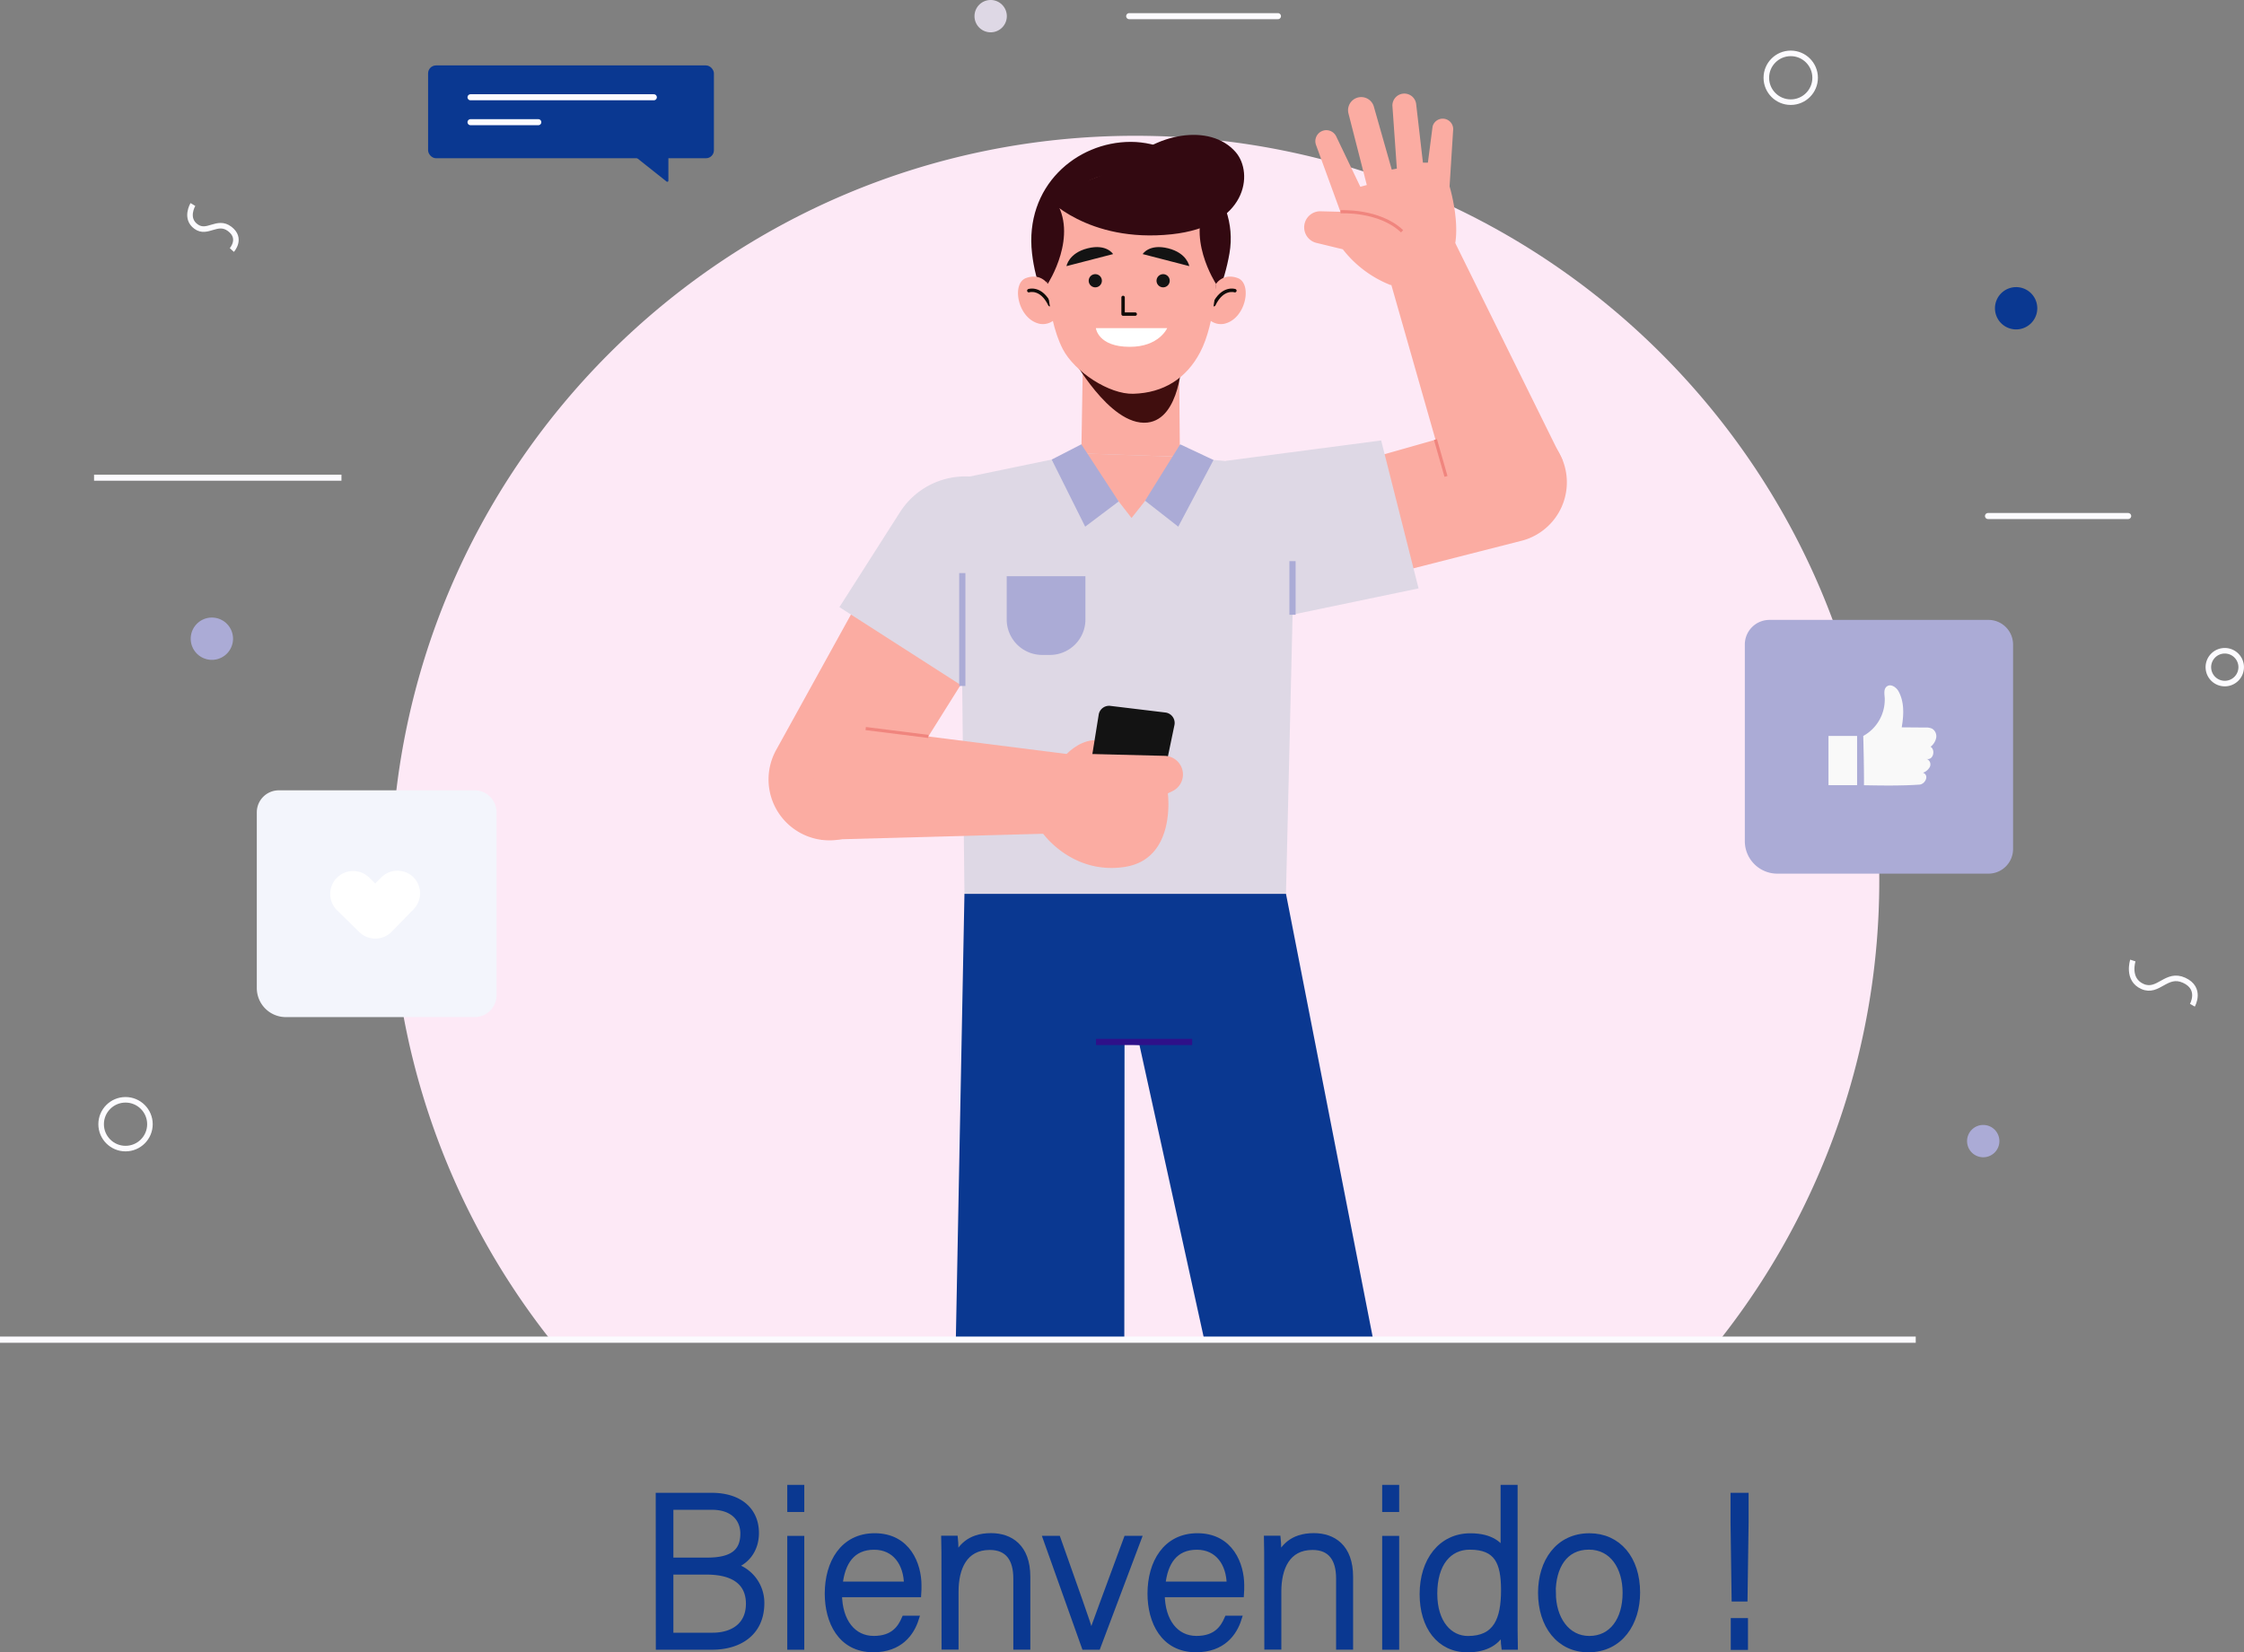 <svg id="Capa_1" data-name="Capa 1" xmlns="http://www.w3.org/2000/svg" viewBox="0 0 719.14 529.67"><rect x="0" y="0" width="719.14" height="529.67" fill="#808080" stroke="none"/><defs><style>.cls-1{fill:#fde9f6;}.cls-2,.cls-20{fill:#0a3891;}.cls-10,.cls-11,.cls-13,.cls-14,.cls-18,.cls-19,.cls-3,.cls-8{fill:none;}.cls-10,.cls-19,.cls-3,.cls-8{stroke:#fcfbff;}.cls-18,.cls-3{stroke-linecap:round;stroke-linejoin:round;}.cls-10,.cls-3{stroke-width:1.94px;}.cls-4{fill:#f3f5fc;}.cls-5{fill:#fff;}.cls-6{fill:#ababd6;}.cls-7{fill:#f9f9f9;}.cls-10,.cls-11,.cls-13,.cls-14,.cls-19,.cls-20,.cls-8{stroke-miterlimit:10;}.cls-8{stroke-width:1.78px;}.cls-9{fill:#ded8e5;}.cls-11{stroke:#2e1189;}.cls-11,.cls-14,.cls-19{stroke-width:1.99px;}.cls-12{fill:#fbaca2;}.cls-13{stroke:#f0857e;stroke-width:1px;}.cls-14{stroke:#ababd6;}.cls-15{fill:#131313;}.cls-16{fill:#400e0e;}.cls-17{fill:#330911;}.cls-18{stroke:#100b08;stroke-width:1.1px;}.cls-20{stroke:#0a3891;stroke-width:2px;}</style></defs><path class="cls-1" d="M1789.25,515c0-131.7-106.76-238.47-238.47-238.47S1312.31,383.29,1312.31,515a237.45,237.45,0,0,0,50.41,146.63h376.13A237.44,237.44,0,0,0,1789.25,515Z" transform="translate(-1186.99 -233)"/><rect class="cls-2" x="137.19" y="20.97" width="91.6" height="29.76" rx="2.55"/><line class="cls-3" x1="150.79" y1="31.18" x2="209.53" y2="31.18"/><line class="cls-3" x1="150.79" y1="39.17" x2="172.51" y2="39.17"/><path class="cls-2" d="M1401.19,280.5v10.4a.36.36,0,0,1-.59.29l-13.46-10.69Z" transform="translate(-1186.99 -233)"/><path class="cls-4" d="M89.36,253.35h62.72a7.05,7.05,0,0,1,7.05,7.05V319a7.05,7.05,0,0,1-7.05,7.05H91.61a9.31,9.31,0,0,1-9.31-9.31V260.4A7.05,7.05,0,0,1,89.36,253.35Z"/><path class="cls-5" d="M1319.49,514.22a7.32,7.32,0,0,0-10.37.11l-1.87,1.9-1.92-1.89A7.33,7.33,0,1,0,1295,524.79l7.13,7a.1.1,0,0,1,0,0,7.35,7.35,0,0,0,10.37-.11l7-7.17A7.32,7.32,0,0,0,1319.49,514.22Z" transform="translate(-1186.99 -233)"/><path class="cls-6" d="M567.06,198.72h70.18a7.89,7.89,0,0,1,7.89,7.89v65.56a7.89,7.89,0,0,1-7.89,7.89H569.58a10.41,10.41,0,0,1-10.41-10.41v-63A7.89,7.89,0,0,1,567.06,198.72Z"/><path class="cls-7" d="M1784.34,484.72c6.06.11,12.21.19,17.79-.2,1.76-.12,3.29-2.93,1.14-3.81a4,4,0,0,0,2.21-1.92,1.89,1.89,0,0,0-1.07-2.51c2.11.52,2.94-2.82,1.29-3.9a4.88,4.88,0,0,0,1.78-2.84,2.85,2.85,0,0,0-1.28-2.94,4.52,4.52,0,0,0-2.19-.38l-7.57-.06c.68-4,.89-8.25-1.12-11.72-.6-1-2.22-2.3-3.51-1.49s-.88,2.63-.82,3.81a13.3,13.3,0,0,1-6.88,12.16S1784.4,479.39,1784.34,484.72Z" transform="translate(-1186.99 -233)"/><rect class="cls-7" x="585.98" y="235.92" width="9.17" height="15.78"/><circle class="cls-8" cx="573.88" cy="24.93" r="7.82"/><circle class="cls-8" cx="40.23" cy="360.38" r="7.82"/><path class="cls-8" d="M1905.23,446.87a5.26,5.26,0,1,1-5.26-5.26A5.26,5.26,0,0,1,1905.23,446.87Z" transform="translate(-1186.99 -233)"/><path class="cls-8" d="M1248.81,298.56s-2.65,4.43,1,7.07,6.78-2.29,10.8.76.68,6.76.68,6.76" transform="translate(-1186.99 -233)"/><path class="cls-8" d="M1870.51,540.91s-2,6.1,3.1,8.33,7.61-4.62,13.33-2,2.65,8,2.65,8" transform="translate(-1186.99 -233)"/><path class="cls-6" d="M1261.67,437.74a6.78,6.78,0,1,1-6.78-6.77A6.78,6.78,0,0,1,1261.67,437.74Z" transform="translate(-1186.99 -233)"/><path class="cls-2" d="M1839.88,331.82a6.78,6.78,0,1,1-6.78-6.78A6.77,6.77,0,0,1,1839.88,331.82Z" transform="translate(-1186.99 -233)"/><path class="cls-6" d="M1827.74,598.8a5.18,5.18,0,1,1-5.18-5.18A5.18,5.18,0,0,1,1827.74,598.8Z" transform="translate(-1186.99 -233)"/><path class="cls-9" d="M1509.65,238.18a5.18,5.18,0,1,1-5.17-5.18A5.18,5.18,0,0,1,1509.65,238.18Z" transform="translate(-1186.99 -233)"/><line class="cls-3" x1="637.1" y1="165.42" x2="682.02" y2="165.42"/><line class="cls-10" x1="30.14" y1="153.13" x2="109.43" y2="153.13"/><line class="cls-3" x1="361.87" y1="5.18" x2="409.55" y2="5.18"/><polygon class="cls-2" points="412.12 286.52 440.06 429.37 385.91 429.37 365.16 334.96 360.38 334.67 360.31 429.37 306.32 429.37 309.08 286.52 412.12 286.52"/><line class="cls-11" x1="351.24" y1="334.01" x2="382.06" y2="334.01"/><path class="cls-12" d="M1624,419.25l51-13a19.35,19.35,0,0,0,13.5-23.5h0a19.35,19.35,0,0,0-24-13.75l-51,14.49Z" transform="translate(-1186.99 -233)"/><polygon class="cls-9" points="442.62 141.19 392.86 147.73 407.09 198.52 454.61 188.62 442.62 141.19"/><path class="cls-12" d="M1653.36,310.94c1.28-8-1.82-18.19-1.82-18.19l1.13-17.92a3.35,3.35,0,0,0-2.53-3.69h0a3.35,3.35,0,0,0-4.05,2.43l-1.5,11.57-1.59,0-2.15-18.6a3.82,3.82,0,0,0-4.49-3.48h0a3.82,3.82,0,0,0-3.14,3.86l1.42,20.13-1.63.32-5.7-20.06a4.22,4.22,0,0,0-5.34-3h0a4.21,4.21,0,0,0-2.85,5l5.89,23-2.07.56-7.73-16.14a3.51,3.51,0,0,0-5-1.48h0a3.52,3.52,0,0,0-1.49,4.17l7.84,21.47-6.49-.16a5.14,5.14,0,0,0-5.1,5.65h0a5.13,5.13,0,0,0,3.81,4.46l8.54,2.07a36.13,36.13,0,0,0,15.34,11.48S1652.39,317,1653.36,310.94Z" transform="translate(-1186.99 -233)"/><path class="cls-13" d="M1616.58,300.89s12.39-.73,19.74,6.25" transform="translate(-1186.99 -233)"/><polygon class="cls-12" points="500.78 147.61 466.38 77.94 444.67 87.08 466.54 163.73 500.78 147.61"/><line class="cls-13" x1="460.03" y1="140.91" x2="463.4" y2="152.72"/><polygon class="cls-9" points="348.38 144.97 307.65 153.4 309.08 286.52 412.12 286.52 415.36 149.75 376.59 146.4 348.38 144.97"/><line class="cls-14" x1="414.21" y1="197.07" x2="414.21" y2="179.88"/><path class="cls-6" d="M322.62,184.71h25.23a0,0,0,0,1,0,0v13.86a11.38,11.38,0,0,1-11.38,11.38H334a11.38,11.38,0,0,1-11.38-11.38V184.71a0,0,0,0,1,0,0Z"/><path class="cls-12" d="M1465.1,420.22l-29.38,53.21a19.52,19.52,0,0,0,7.33,26.34h0a19.52,19.52,0,0,0,26.31-6.54l30.5-48.66Z" transform="translate(-1186.99 -233)"/><path class="cls-9" d="M1456,427.63l42.15,27.05,6.77-32.31c7.13-11.51,16.19-25.41,4.79-32.72h0a24.8,24.8,0,0,0-34.3,7.54Z" transform="translate(-1186.99 -233)"/><line class="cls-14" x1="308.39" y1="219.9" x2="308.39" y2="183.71"/><polygon class="cls-12" points="263.18 269.21 340.32 267.1 345.63 242.18 258.45 231.15 263.18 269.21"/><line class="cls-13" x1="297.51" y1="236.07" x2="277.43" y2="233.55"/><path class="cls-12" d="M1527.49,476.2s9.87-13.35,21.48-.05l-4.62,9.16Z" transform="translate(-1186.99 -233)"/><path class="cls-15" d="M1539.1,462.05l-3,18.67,23.54,2.62,3.73-17.93a3.37,3.37,0,0,0-2.89-4l-17.59-2.12A3.37,3.37,0,0,0,1539.1,462.05Z" transform="translate(-1186.99 -233)"/><path class="cls-12" d="M1532.46,474.61l27.84.69a6,6,0,0,1,5.8,5.95h0a5.93,5.93,0,0,1-3.36,5.35l-1.49.72s2.85,21.09-13.89,23.6-26.1-10.71-26.1-10.71Z" transform="translate(-1186.99 -233)"/><polygon class="cls-12" points="378.13 146.45 377.75 104.41 347.22 104.41 346.54 145.35 378.13 146.45"/><path class="cls-16" d="M1531.69,349.68c-1.58-3.63,10.6,20.11,23,18.78,10.67-1.15,11.11-20.47,11.11-20.47s-3.79,6.1-15,6.12C1538.24,354.12,1531.69,349.68,1531.69,349.68Z" transform="translate(-1186.99 -233)"/><path class="cls-17" d="M1581,314.22c-3.27,18.74-14.17,34.52-31.64,34.52s-29.48-15.59-31.63-34.52c-2.45-21.47,14.16-35.74,31.63-35.74S1584.34,295,1581,314.22Z" transform="translate(-1186.99 -233)"/><path class="cls-12" d="M1576.69,324s2.28-3.62,7-1.84,2.57,13.19-4.47,14.65a5.58,5.58,0,0,1-4.51-1.18S1576.42,327.19,1576.69,324Z" transform="translate(-1186.99 -233)"/><path class="cls-18" d="M1582.74,326.18s-3.94-1.32-6.73,4.48" transform="translate(-1186.99 -233)"/><path class="cls-12" d="M1522.75,324s-2.28-3.62-7-1.84-2.57,13.19,4.47,14.65a5.58,5.58,0,0,0,4.51-1.18S1523,327.19,1522.75,324Z" transform="translate(-1186.99 -233)"/><path class="cls-18" d="M1516.7,326.18s3.94-1.32,6.73,4.48" transform="translate(-1186.99 -233)"/><path class="cls-12" d="M1577.14,314.16c0,7.31-.76,22.61-5.5,31.69-4.45,8.52-11.81,13.11-21.45,13.38-7.7.22-18.79-7-22.6-14.31-5.76-11.07-5.49-30.62-5.49-30.62s0-26.12,27.22-26.12C1578,288.18,1577.14,314.16,1577.14,314.16Z" transform="translate(-1186.99 -233)"/><path class="cls-15" d="M1540.11,323a2.11,2.11,0,1,1-2.1-2.11A2.1,2.1,0,0,1,1540.11,323Z" transform="translate(-1186.99 -233)"/><path class="cls-15" d="M1561.85,323a2.11,2.11,0,1,1-2.11-2.11A2.1,2.1,0,0,1,1561.85,323Z" transform="translate(-1186.99 -233)"/><path class="cls-15" d="M1543.7,314.45l-14.93,3.86s.68-4.19,6.79-5.71S1543.7,314.45,1543.7,314.45Z" transform="translate(-1186.99 -233)"/><path class="cls-15" d="M1553.19,314.45l14.93,3.86s-.68-4.19-6.79-5.71S1553.19,314.45,1553.19,314.45Z" transform="translate(-1186.99 -233)"/><polyline class="cls-18" points="359.92 95.35 359.92 100.69 363.8 100.69"/><path class="cls-5" d="M1561.05,338.18h-22.86s.64,6,10.84,6C1558.42,344.22,1561.05,338.18,1561.05,338.18Z" transform="translate(-1186.99 -233)"/><path class="cls-17" d="M1522.75,324s10.19-15.63,2.18-27.14c0,0-5,.08-4.86,20Z" transform="translate(-1186.99 -233)"/><path class="cls-17" d="M1576.69,324s-10.19-15.63-2.18-27.14c0,0,5,.08,4.86,20Z" transform="translate(-1186.99 -233)"/><path class="cls-17" d="M1522.21,296.1s13.16,14.88,40.27,12c24.21-2.6,26.31-19.58,20.55-26.29-8.24-9.59-26.41-6-36.12,4.68Z" transform="translate(-1186.99 -233)"/><polygon class="cls-12" points="346.54 145.35 362.63 166.05 378.13 146.45 346.54 145.35"/><polygon class="cls-6" points="346.54 142.43 337.04 147.32 347.77 168.83 358.5 160.74 346.54 142.43"/><polygon class="cls-6" points="378.21 142.43 388.9 147.46 377.6 168.83 366.96 160.51 378.21 142.43"/><line class="cls-19" y1="429.45" x2="613.94" y2="429.45"/><path class="cls-20" d="M1398.13,712.54H1415c9.25,0,14.21,4.9,14.21,11.87,0,5.73-3.45,9.45-7.45,10.56a12.2,12.2,0,0,1,9.18,11.93c0,9.66-7.25,13.94-15.66,13.94h-17.12Zm15.6,20.77c8.35,0,11.52-3.1,11.52-8.69,0-4.76-3.31-8.63-10.07-8.63h-13.39v17.32Zm-11.94,24.08h13.59c6.35,0,11.66-3.17,11.66-10.28,0-6.14-3.93-10.35-13.66-10.35h-11.59Z" transform="translate(-1186.99 -233)"/><path class="cls-20" d="M1440.29,710h3.45v6.69h-3.45Zm0,16.35h3.45v34.5h-3.45Z" transform="translate(-1186.99 -233)"/><path class="cls-20" d="M1455.82,744c.07,8.9,4.55,14.42,11.18,14.42,6.48,0,8.69-3.66,9.93-6.49h3.52c-1.45,4.56-5.11,9.73-13.59,9.73-10.49,0-14.56-9-14.56-17.8,0-9.87,4.9-18.36,15-18.36,10.63,0,14,9.18,14,15.67,0,1,0,1.93-.07,2.83Zm21.87-3c-.07-6.83-3.79-12.21-10.56-12.21-7.1,0-10.35,5-11.11,12.21Z" transform="translate(-1186.99 -233)"/><path class="cls-20" d="M1489.7,735c0-3,0-5.94-.07-8.7H1493c.14,1.11.2,5.59.14,6.56,1.51-3.52,4.34-7.39,11.45-7.39,6.14,0,11.59,3.45,11.59,13v22.35h-3.45V739c0-6.14-2.55-10.14-8.55-10.14-8.21,0-11,6.83-11,14.35v17.59h-3.45Z" transform="translate(-1186.99 -233)"/><path class="cls-20" d="M1525.92,726.34c5.59,15.8,9.45,26.57,10.77,31h.06c.76-2.55,4.63-12.83,11.32-31h3.66l-13,34.5h-4.14l-12.29-34.5Z" transform="translate(-1186.99 -233)"/><path class="cls-20" d="M1559.25,744c.07,8.9,4.55,14.42,11.18,14.42,6.48,0,8.69-3.66,9.93-6.49h3.52c-1.45,4.56-5.1,9.73-13.59,9.73-10.49,0-14.56-9-14.56-17.8,0-9.87,4.9-18.36,15-18.36,10.63,0,14,9.18,14,15.67,0,1,0,1.93-.07,2.83Zm21.87-3c-.07-6.83-3.79-12.21-10.56-12.21-7.1,0-10.35,5-11.1,12.21Z" transform="translate(-1186.99 -233)"/><path class="cls-20" d="M1593.13,735c0-3,0-5.94-.07-8.7h3.38c.14,1.11.21,5.59.14,6.56,1.51-3.52,4.34-7.39,11.45-7.39,6.14,0,11.59,3.45,11.59,13v22.35h-3.45V739c0-6.14-2.55-10.14-8.55-10.14-8.21,0-11,6.83-11,14.35v17.59h-3.45Z" transform="translate(-1186.99 -233)"/><path class="cls-20" d="M1630.94,710h3.45v6.69h-3.45Zm0,16.35h3.45v34.5h-3.45Z" transform="translate(-1186.99 -233)"/><path class="cls-20" d="M1672.34,710v40.92c0,3.31,0,6.48.07,9.93h-3.32c-.13-.83-.2-4.07-.2-5.79-1.73,4.21-5.59,6.62-11.6,6.62-9,0-14.35-7.31-14.35-17.66,0-10.63,5.87-18.5,15.25-18.5,6.9,0,9.66,3,10.7,5.18V710Zm-25.74,33.88c0,9.45,4.9,14.56,10.83,14.56,9.11,0,11.6-6.28,11.6-15.67,0-8.9-2.14-14-11-14C1651.22,728.76,1646.6,734.21,1646.6,743.87Z" transform="translate(-1186.99 -233)"/><path class="cls-20" d="M1711.6,743.52c0,9.6-5.32,18.15-15.6,18.15-9.31,0-15.11-7.66-15.11-18.08,0-9.86,5.45-18.08,15.46-18.08C1705.53,725.51,1711.6,732.69,1711.6,743.52Zm-27,.07c0,8.21,4.41,14.84,11.73,14.84s11.66-6.14,11.66-14.84c0-8.14-4.14-14.83-11.8-14.83C1688.28,728.76,1684.55,735.31,1684.55,743.59Z" transform="translate(-1186.99 -233)"/><path class="cls-20" d="M1742.92,745.39l-.34-24.29v-8.56h3.79v8.56l-.34,24.29Zm-.27,15.52V752.7h3.52v8.21Z" transform="translate(-1186.99 -233)"/></svg>